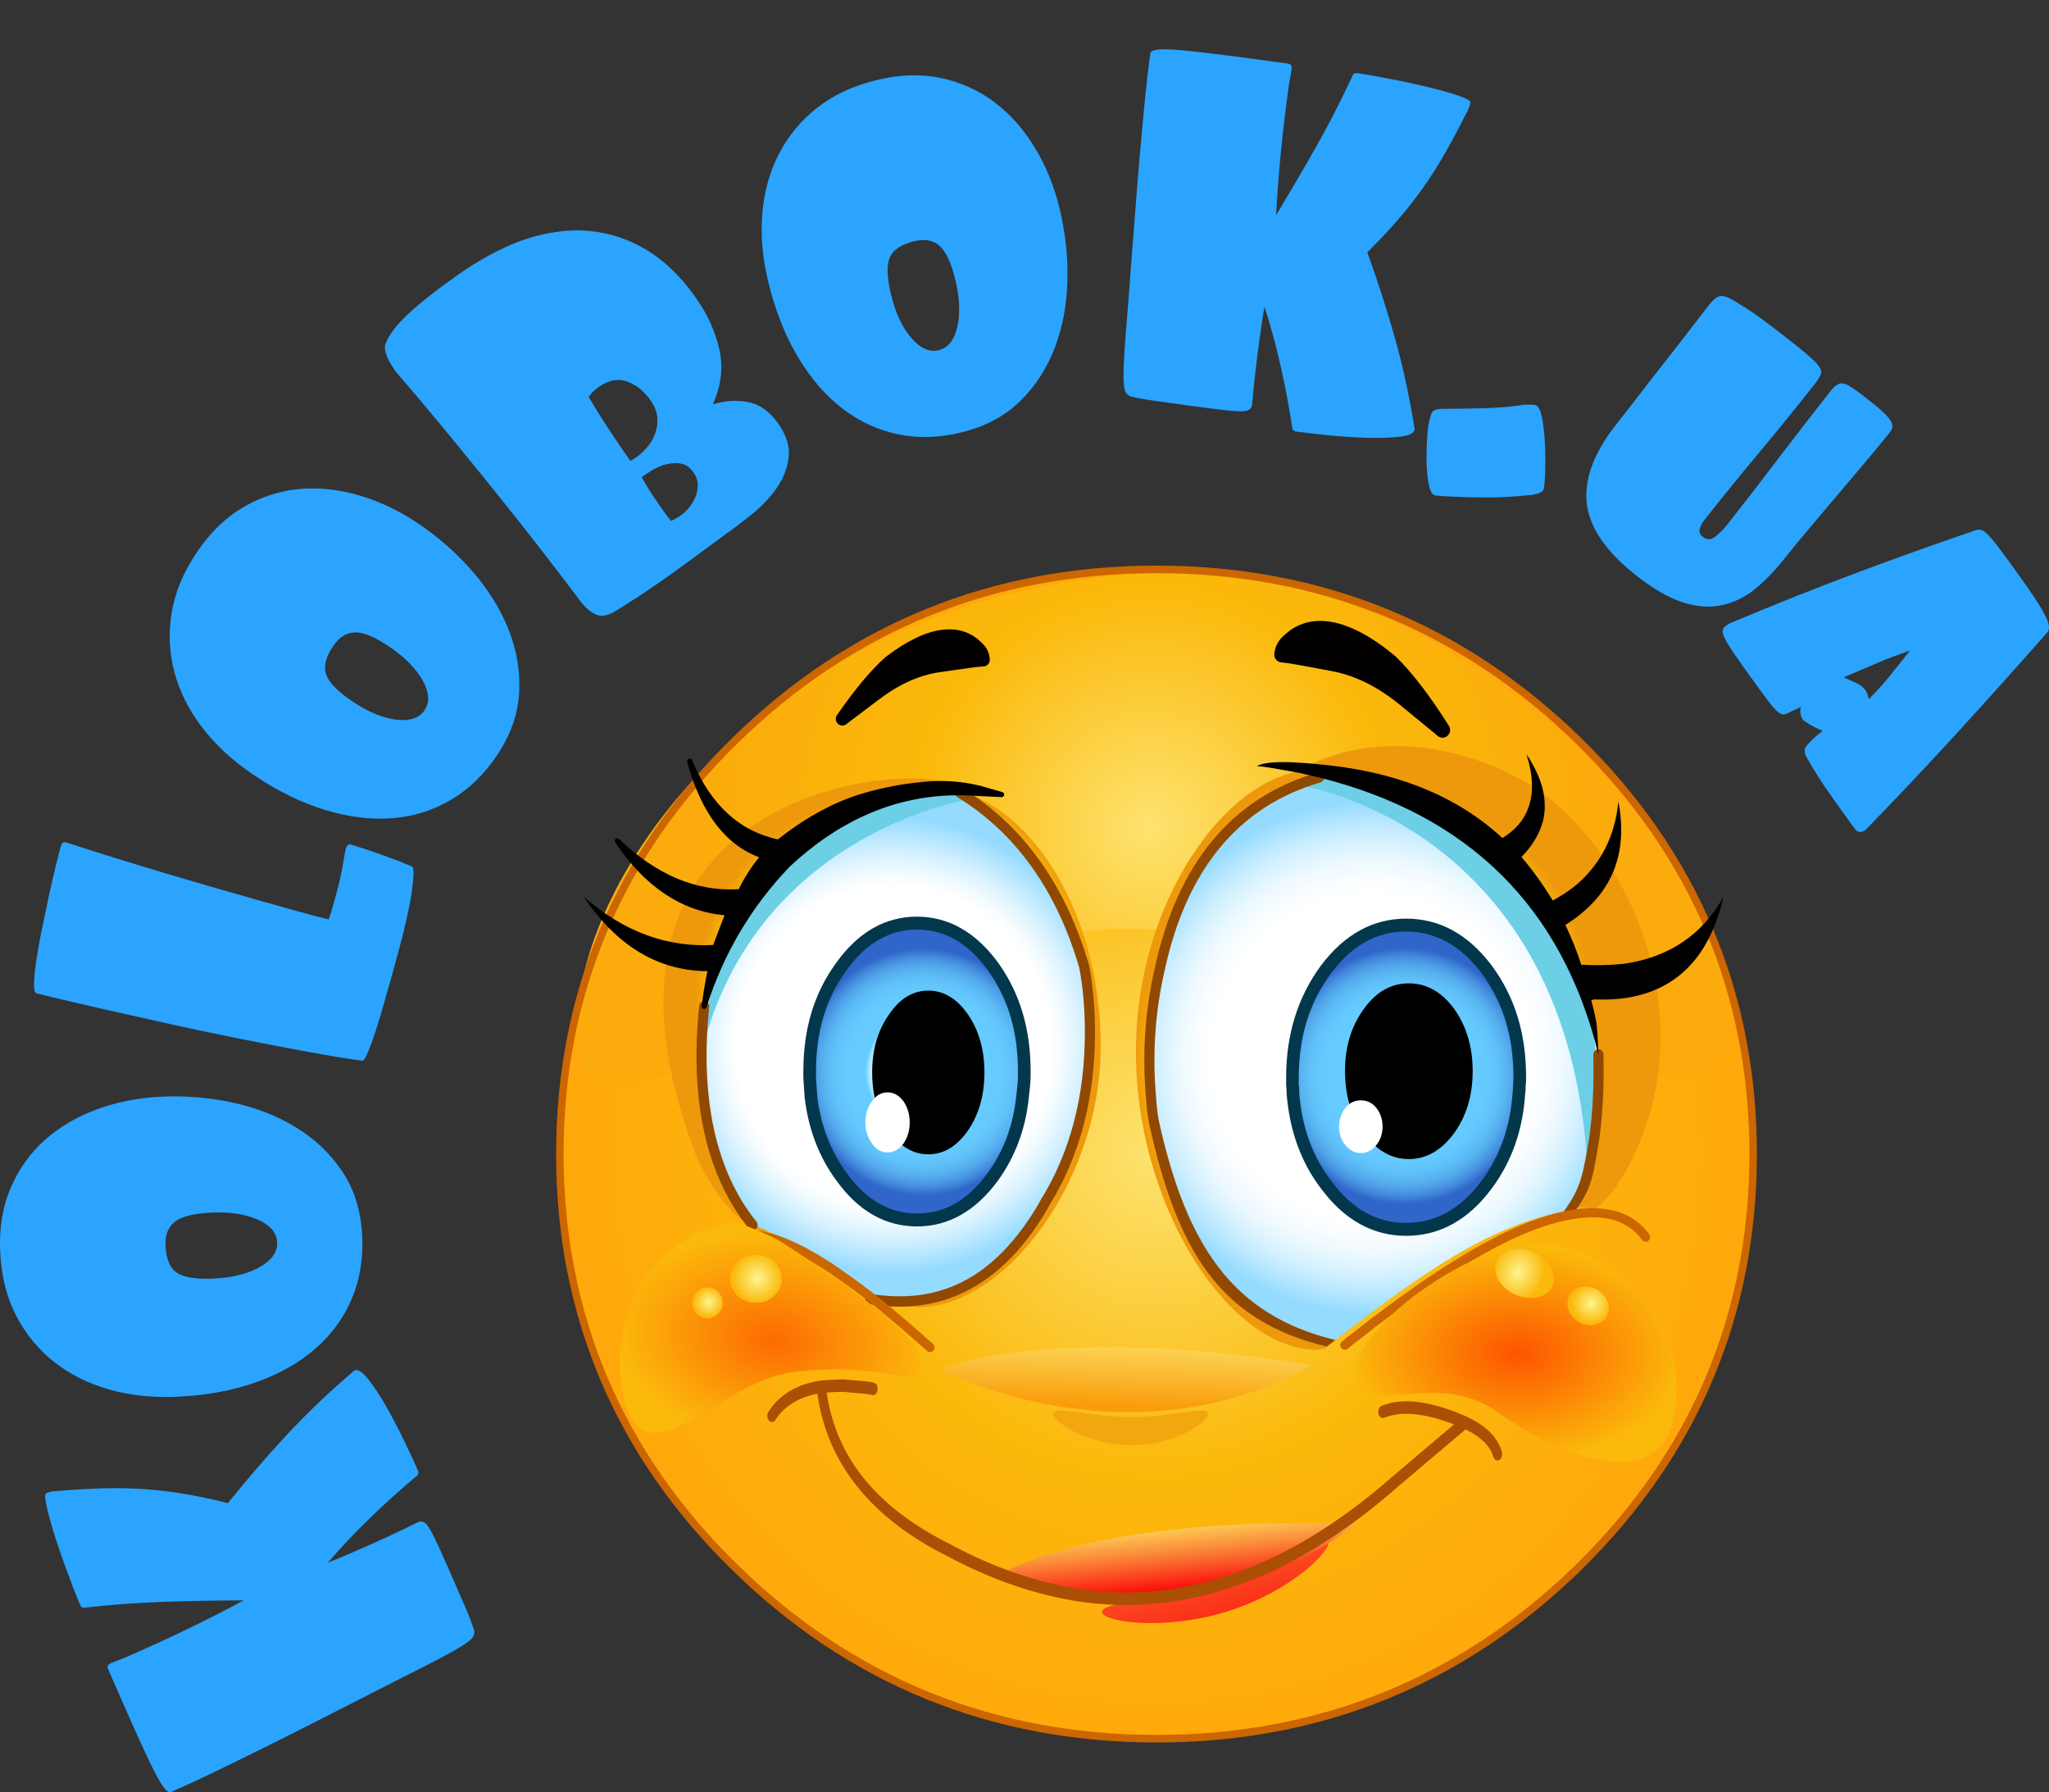 <?xml version="1.0" encoding="UTF-8"?> <!-- Generator: Adobe Illustrator 15.0.2, SVG Export Plug-In . SVG Version: 6.00 Build 0) --> <svg xmlns="http://www.w3.org/2000/svg" xmlns:xlink="http://www.w3.org/1999/xlink" id="Layer_1" x="0px" y="0px" width="277.879px" height="243.004px" viewBox="0 0 277.879 243.004" xml:space="preserve"><rect x="0" y="0" width="277.879" height="243.004" fill="#333333" stroke="none"/> <g> <radialGradient id="SVGID_1_" cx="1497.665" cy="362.62" r="191.798" gradientTransform="matrix(-0.415 0 0 0.42 778.522 4.068)" gradientUnits="userSpaceOnUse"> <stop offset="0" style="stop-color:#FDE370"></stop> <stop offset="0.528" style="stop-color:#FBB90B"></stop> <stop offset="1" style="stop-color:#FFA80B"></stop> </radialGradient> <path fill="url(#SVGID_1_)" d="M75.925,156.478c0-21.862,7.892-40.555,23.721-56.033c15.785-15.478,34.834-23.24,57.195-23.24 c22.362,0,41.412,7.762,57.241,23.24c15.784,15.479,23.677,34.171,23.677,56.033c0,21.908-7.893,40.554-23.677,56.033 c-15.829,15.477-34.879,23.239-57.241,23.239c-22.361,0-41.41-7.763-57.195-23.239C83.817,197.031,75.925,178.386,75.925,156.478 L75.925,156.478z"></path> <radialGradient id="SVGID_2_" cx="548.12" cy="112.298" r="61.012" gradientTransform="matrix(-0.988 0 0 1 697.601 0)" gradientUnits="userSpaceOnUse"> <stop offset="0" style="stop-color:#FDE370"></stop> <stop offset="0.524" style="stop-color:#FBB90B"></stop> <stop offset="1" style="stop-color:#FBAB0B"></stop> </radialGradient> <path fill="url(#SVGID_2_)" d="M78.242,139.591c0,22.49,37.19-13.668,75.325-13.668s80.748,35.337,80.748,12.848 S198.79,75.503,155.85,77.723C106.488,80.274,78.242,117.102,78.242,139.591z"></path> <path fill="#020100" d="M113.508,96.961c2.442-3.519,4.575-6.077,6.577-7.86c5.665-4.366,10.241-4.869,13.122-1.875 c0.617,0.566,0.952,1.274,1.025,2.164c0.021,0.244-0.058,0.488-0.223,0.673c-0.161,0.185-0.39,0.294-0.633,0.304 c-0.786,0.027-2.268,0.243-4.318,0.541l-1.69,0.245c-2.727,0.403-5.466,1.641-8.144,3.676c-1.245,0.946-2.23,1.686-2.956,2.23 c-0.815,0.609-1.292,0.96-1.425,1.084c-0.18,0.166-0.411,0.245-0.642,0.236c-0.195-0.009-0.392-0.083-0.549-0.225 C113.312,97.852,113.247,97.338,113.508,96.961z"></path> <path fill="#F2A711" d="M142.812,191.688c0,1.195,4.9,4.266,10.707,4.266c5.804,0,10.318-3.07,10.318-4.266 c0-1.198-4.539,0.44-10.343,0.44C147.687,192.129,142.812,190.49,142.812,191.688z"></path> <linearGradient id="SVGID_3_" gradientUnits="userSpaceOnUse" x1="152.777" y1="219.571" x2="150.326" y2="262.863" gradientTransform="matrix(0.953 -0.303 0.303 0.953 -53.426 26.537)"> <stop offset="0" style="stop-color:#FCD657"></stop> <stop offset="0.211" style="stop-color:#FB9F42"></stop> <stop offset="0.529" style="stop-color:#FB5325"></stop> <stop offset="0.756" style="stop-color:#FA2312"></stop> <stop offset="0.868" style="stop-color:#FA110B"></stop> </linearGradient> <path fill="url(#SVGID_3_)" d="M149.464,218.655c0.423,1.331,8.67,2.477,17.157-0.219c8.483-2.694,13.995-8.208,13.572-9.539 c-0.424-1.334-6.479,2.597-14.962,5.291C156.745,216.883,149.041,217.321,149.464,218.655z"></path> <linearGradient id="SVGID_4_" gradientUnits="userSpaceOnUse" x1="551.679" y1="181.807" x2="552.006" y2="191.943" gradientTransform="matrix(-0.988 0 0 1 697.601 0)"> <stop offset="0" style="stop-color:#FCD657"></stop> <stop offset="0.277" style="stop-color:#FBC642"></stop> <stop offset="0.845" style="stop-color:#FA9E0D"></stop> <stop offset="0.868" style="stop-color:#FA9C0B"></stop> </linearGradient> <path fill="url(#SVGID_4_)" d="M177.902,185.103c0,0-31.833-5.804-50.503,0.523C127.399,185.626,152.717,199.124,177.902,185.103z"></path> <linearGradient id="SVGID_5_" gradientUnits="userSpaceOnUse" x1="548.784" y1="219.778" x2="549.111" y2="229.909" gradientTransform="matrix(-0.98 0.124 0.125 0.992 669.632 -79.571)"> <stop offset="0" style="stop-color:#FCD657"></stop> <stop offset="0.12" style="stop-color:#FCC14F"></stop> <stop offset="0.369" style="stop-color:#FB8C3A"></stop> <stop offset="0.721" style="stop-color:#FA371A"></stop> <stop offset="0.868" style="stop-color:#FA110B"></stop> </linearGradient> <path fill="url(#SVGID_5_)" d="M183.816,206.711c0,0-31.009-1.931-47.975,6.592C135.841,213.303,161.617,223.649,183.816,206.711z"></path> <path fill="#CC6600" d="M99.294,100.076c15.824-15.517,35.187-23.385,57.547-23.385c22.346,0,41.724,7.868,57.593,23.385 c15.812,15.506,23.83,34.482,23.83,56.401c0,21.918-8.018,40.895-23.831,56.401c-15.87,15.518-35.246,23.385-57.592,23.385 c-22.36,0-41.722-7.868-57.547-23.385c-15.842-15.491-23.876-34.469-23.876-56.401C75.418,134.543,83.452,115.567,99.294,100.076z M99.999,212.142c15.63,15.326,34.755,23.096,56.843,23.096c22.074,0,41.214-7.77,56.888-23.096 c15.608-15.306,23.522-34.034,23.522-55.664c0-21.631-7.914-40.359-23.521-55.665c-15.674-15.325-34.814-23.096-56.889-23.096 c-22.089,0-41.215,7.77-56.843,23.095c0,0,0,0,0,0c-15.639,15.291-23.567,34.019-23.567,55.665 C76.432,178.122,84.36,196.851,99.999,212.142z"></path> <path fill="#FBB90B" d="M122.252,177.265l0.056-0.057l0.165,0.112c-0.055,0-0.165,0-0.221,0V177.265L122.252,177.265z"></path> <g> <radialGradient id="SVGID_6_" cx="1422.188" cy="287.772" r="52.767" gradientTransform="matrix(-0.467 0 0 0.532 782.915 -16.783)" gradientUnits="userSpaceOnUse"> <stop offset="0" style="stop-color:#FDE370"></stop> <stop offset="0.897" style="stop-color:#FBB90B"></stop> <stop offset="1" style="stop-color:#ED990B"></stop> </radialGradient> <path fill="url(#SVGID_6_)" d="M103.031,130.071c3.252-7.009,26.643-17.157,26.573-22.95c-0.051-4.303-55.038-3.195-35.375,49.096 c1.373,3.652,5.43,10.154,9.774,10.855C104.002,167.073,99.841,136.949,103.031,130.071z"></path> <radialGradient id="SVGID_7_" cx="1157.246" cy="294.679" r="54.093" gradientTransform="matrix(-0.52 0 0 0.511 789.049 -15.539)" gradientUnits="userSpaceOnUse"> <stop offset="0" style="stop-color:#FDE370"></stop> <stop offset="0.897" style="stop-color:#FBB90B"></stop> <stop offset="1" style="stop-color:#ED990B"></stop> </radialGradient> <path fill="url(#SVGID_7_)" d="M205.288,162.871c2.813,4.853,9.145-0.934,10.517,1.401c0,0,4.69-2.386,8.003-13.539 c3.664-12.335,0.395-29.781-12.575-41.552c-6.174-5.603-22.635-12.606-36.353-3.969 C174.879,105.211,194.256,143.846,205.288,162.871z"></path> <radialGradient id="SVGID_8_" cx="1295.623" cy="324.748" r="69.103" gradientTransform="matrix(-0.46 0 0 0.469 781.51 -7.886)" gradientUnits="userSpaceOnUse"> <stop offset="0" style="stop-color:#FDE370"></stop> <stop offset="0.897" style="stop-color:#FBB90B"></stop> <stop offset="1" style="stop-color:#ED990B"></stop> </radialGradient> <path fill="url(#SVGID_8_)" d="M154.073,144.312c0.637,20.167,12.841,38.692,24.521,38.692c2.67,0,3.678-3.704,5.659-5.427 c6.687-5.819,11.66-17.932,11.66-33.499c0-20.177-5.981-39.685-17.662-39.685C166.572,104.394,153.388,122.603,154.073,144.312z"></path> <radialGradient id="SVGID_9_" cx="1294.432" cy="322.554" r="74.12" gradientTransform="matrix(-0.46 0 0 0.469 781.51 -7.886)" gradientUnits="userSpaceOnUse"> <stop offset="0.629" style="stop-color:#FFFFFF"></stop> <stop offset="0.693" style="stop-color:#FAFDFF"></stop> <stop offset="0.768" style="stop-color:#ECF9FF"></stop> <stop offset="0.848" style="stop-color:#D5F1FF"></stop> <stop offset="0.931" style="stop-color:#B4E6FF"></stop> <stop offset="1" style="stop-color:#94DBFF"></stop> </radialGradient> <path fill="url(#SVGID_9_)" d="M216.779,144.1v0.063c0.062,3.574-0.123,6.897-0.553,10.094c-0.92,5.33-1.132,9.501-3.594,9.927 c-10.632,1.838-20.129,8.731-31.552,17.509c-14.247-3.449-20.798-12.325-24.607-29.629c-0.183-1.066-0.306-2.069-0.368-3.135 c-0.552-6.082-0.122-11.913,1.167-17.494c3.009-13.981,10.194-22.697,21.616-26.02c20.327,5.078,32.977,17.619,37.89,37.557 C216.779,143.347,216.779,143.724,216.779,144.1L216.779,144.1z"></path> <radialGradient id="SVGID_10_" cx="1284.943" cy="327.896" r="39.078" gradientTransform="matrix(-0.46 0 0 0.469 781.51 -7.886)" gradientUnits="userSpaceOnUse"> <stop offset="0.377" style="stop-color:#D1FAFF"></stop> <stop offset="0.39" style="stop-color:#CCF8FF"></stop> <stop offset="0.406" style="stop-color:#BDF1FF"></stop> <stop offset="0.424" style="stop-color:#A4E7FF"></stop> <stop offset="0.442" style="stop-color:#82D8FF"></stop> <stop offset="0.455" style="stop-color:#66CCFF"></stop> <stop offset="0.619" style="stop-color:#65CAFE"></stop> <stop offset="0.707" style="stop-color:#61C2FA"></stop> <stop offset="0.777" style="stop-color:#59B4F2"></stop> <stop offset="0.837" style="stop-color:#4FA1E8"></stop> <stop offset="0.892" style="stop-color:#4288DB"></stop> <stop offset="0.941" style="stop-color:#326ACB"></stop> <stop offset="0.946" style="stop-color:#3066C9"></stop> </radialGradient> <path fill="url(#SVGID_10_)" d="M190.693,125.433c4.236,0,7.922,2.007,10.931,6.02c3.009,4.075,4.483,8.904,4.483,14.609 c0,0.376,0,0.753-0.062,1.129c0,0.313,0,0.689-0.062,1.066c-0.307,4.765-1.78,8.903-4.36,12.353 c-3.009,4.075-6.694,6.081-10.931,6.081c-4.237,0-7.86-2.006-10.87-6.081c-2.641-3.45-4.114-7.587-4.482-12.353 c0-0.376,0-0.753-0.061-1.066c0-0.376,0-0.752,0-1.129c0-5.705,1.534-10.534,4.543-14.609 C182.833,127.439,186.456,125.433,190.693,125.433L190.693,125.433z"></path> <path fill="#6CCFE5" d="M185.167,105.678c-2.91-1.169-5.619-0.456-8.459,0.934c0,0,36.01,5.485,38.582,51.707 C215.291,158.319,226.436,122.252,185.167,105.678z"></path> <radialGradient id="SVGID_11_" cx="1440.541" cy="303.296" r="64.412" gradientTransform="matrix(-0.46 0 0 0.469 781.51 -7.886)" gradientUnits="userSpaceOnUse"> <stop offset="0" style="stop-color:#FDE370"></stop> <stop offset="0.897" style="stop-color:#FBB90B"></stop> <stop offset="1" style="stop-color:#ED990B"></stop> </radialGradient> <path fill="url(#SVGID_11_)" d="M100.8,142.095c0,19.338,10.493,33.321,22.292,35.015c11.776,1.693,26.18-15.911,26.18-35.249 c0-19.34-10.838-35.191-23.15-35.191C113.812,106.67,100.8,122.755,100.8,142.095z"></path> <radialGradient id="SVGID_12_" cx="1435.479" cy="319.19" r="65.873" gradientTransform="matrix(-0.46 0 0 0.469 781.51 -7.886)" gradientUnits="userSpaceOnUse"> <stop offset="0.701" style="stop-color:#FFFFFF"></stop> <stop offset="0.75" style="stop-color:#F5FCFF"></stop> <stop offset="0.833" style="stop-color:#DBF3FF"></stop> <stop offset="0.939" style="stop-color:#B0E4FF"></stop> <stop offset="1" style="stop-color:#94DBFF"></stop> </radialGradient> <path fill="url(#SVGID_12_)" d="M95.495,136.45c2.273-7.211,6.019-13.606,11.3-19.124c7.062-6.646,14.861-9.907,23.397-9.844 c8.045,4.954,13.695,12.791,16.827,23.512c0.552,2.822,0.797,5.832,0.797,8.967c0,8.84-2.026,16.553-6.079,23.074 c-0.43,0.814-0.92,1.629-1.474,2.444c-5.036,7.587-11.36,11.223-18.977,10.972l-0.183-0.125l-0.062,0.063v0.062 c-0.981-0.062-1.965-0.125-3.008-0.312c-2.027-1.693-3.992-3.136-5.773-4.39c-0.676-0.5-1.29-0.94-1.965-1.38 c-3.132-2.068-5.834-3.448-8.229-4.263C96.416,159.084,94.204,149.178,95.495,136.45L95.495,136.45z"></path> <radialGradient id="SVGID_13_" cx="1426.724" cy="326.753" r="37.681" gradientTransform="matrix(-0.46 0 0 0.469 781.51 -7.886)" gradientUnits="userSpaceOnUse"> <stop offset="0.377" style="stop-color:#D1FAFF"></stop> <stop offset="0.39" style="stop-color:#CCF8FF"></stop> <stop offset="0.406" style="stop-color:#BDF1FF"></stop> <stop offset="0.424" style="stop-color:#A4E7FF"></stop> <stop offset="0.442" style="stop-color:#82D8FF"></stop> <stop offset="0.455" style="stop-color:#66CCFF"></stop> <stop offset="0.619" style="stop-color:#65CAFE"></stop> <stop offset="0.707" style="stop-color:#61C2FA"></stop> <stop offset="0.777" style="stop-color:#59B4F2"></stop> <stop offset="0.837" style="stop-color:#4FA1E8"></stop> <stop offset="0.892" style="stop-color:#4288DB"></stop> <stop offset="0.941" style="stop-color:#326ACB"></stop> <stop offset="0.946" style="stop-color:#3066C9"></stop> </radialGradient> <path fill="url(#SVGID_13_)" d="M114.101,131.059c2.827-3.951,6.266-5.894,10.257-5.894c3.992,0,7.431,1.943,10.318,5.894 c2.824,3.95,4.236,8.652,4.236,14.232c0,0.564,0,1.191-0.061,1.755c-0.061,0.564-0.124,1.191-0.185,1.755 c-0.43,4.076-1.78,7.65-3.991,10.722c-2.887,3.95-6.326,5.894-10.318,5.894c-3.991,0-7.43-1.943-10.257-5.894 c-2.27-3.072-3.622-6.646-4.114-10.722c-0.06-0.564-0.06-1.191-0.121-1.755c-0.062-0.564-0.062-1.191-0.062-1.755 C109.804,139.711,111.216,135.008,114.101,131.059L114.101,131.059z"></path> <path fill="#6CCFE5" d="M128.01,107.02c1.264-0.013,1.893,1.299,3.258,1.401c0,0-28.979,4.552-36.182,34.491 C95.086,142.912,96.722,107.353,128.01,107.02z"></path> <path fill="#03374C" d="M113.41,130.542c2.967-4.149,6.651-6.253,10.948-6.253c4.274,0,7.977,2.104,11.01,6.253 c2.961,4.142,4.401,8.967,4.401,14.749c0,0.581,0,1.239-0.066,1.852l-0.185,1.753c-0.441,4.179-1.839,7.931-4.156,11.152 c-3.028,4.145-6.732,6.245-11.005,6.245c-4.297,0-7.978-2.101-10.941-6.243c-2.328-3.15-3.769-6.902-4.281-11.154 c-0.032-0.295-0.048-0.606-0.067-0.977c-0.014-0.263-0.027-0.526-0.055-0.777c-0.067-0.612-0.067-1.27-0.067-1.852 C108.946,139.478,110.406,134.653,113.41,130.542z M110.717,146.95c0.032,0.302,0.049,0.62,0.066,0.939 c0.014,0.278,0.029,0.555,0.055,0.806c0.474,3.933,1.804,7.401,3.955,10.311c2.629,3.674,5.847,5.536,9.565,5.536 c3.756,0,6.906-1.811,9.628-5.537c2.133-2.964,3.42-6.429,3.829-10.297l0.185-1.757c0.055-0.521,0.055-1.126,0.055-1.66 c0-5.398-1.331-9.883-4.066-13.71c-2.725-3.728-5.875-5.542-9.631-5.542c-3.719,0-6.938,1.864-9.569,5.542 c-2.777,3.802-4.127,8.287-4.127,13.71C110.661,145.825,110.661,146.43,110.717,146.95z"></path> <path fill="#03374C" d="M190.693,124.557c4.539,0,8.447,2.142,11.615,6.369c3.133,4.243,4.656,9.194,4.656,15.136 c0,0.408,0,0.829-0.062,1.129c0,0.34,0,0.762-0.063,1.123c-0.315,4.911-1.84,9.225-4.53,12.822 c-3.15,4.266-7.059,6.43-11.615,6.43c-4.516,0-8.4-2.16-11.545-6.418c-2.711-3.54-4.279-7.873-4.665-12.891 c0-0.327,0.001-0.664-0.062-1.066v-1.129c0-5.804,1.588-10.898,4.721-15.141C182.31,126.698,186.196,124.557,190.693,124.557z M176.12,147.018c0.081,0.414,0.078,0.877,0.075,1.168c0.357,4.622,1.809,8.624,4.312,11.895 c2.849,3.857,6.181,5.733,10.186,5.733c3.99,0,7.438-1.93,10.25-5.738c2.482-3.32,3.894-7.339,4.194-11.964 c0.045-0.271,0.05-0.542,0.056-0.848l0.007-0.22c0.051-0.31,0.05-0.637,0.05-0.984c0-5.548-1.408-10.152-4.307-14.077 c-2.824-3.767-6.273-5.676-10.25-5.676c-3.991,0-7.323,1.855-10.186,5.67c-2.941,3.984-4.371,8.591-4.371,14.085L176.12,147.018z"></path> <path fill="#914800" d="M181.081,181.692c-13.908-3.367-20.215-12.863-23.937-29.782c-0.182-1.058-0.295-2.029-0.353-3.023 c-0.534-5.875-0.146-11.685,1.15-17.292c2.949-13.707,10.061-22.286,21.137-25.508c0.364-0.106,0.574-0.493,0.471-0.865 c-0.104-0.371-0.483-0.587-0.848-0.48c-11.599,3.374-19.033,12.305-22.097,26.542c-1.327,5.745-1.725,11.706-1.18,17.708 c0.059,1.027,0.179,2.048,0.376,3.192c3.854,17.519,9.62,26.883,24.081,30.383L181.081,181.692z M122.029,177.166 c7.496,0,13.827-3.795,18.802-11.292c0.556-0.819,1.065-1.663,1.509-2.505c4.08-6.562,6.162-14.451,6.162-23.406 c0-3.29-0.273-6.352-0.812-9.104c-3.173-10.876-8.936-18.921-17.145-23.975c-0.322-0.197-0.746-0.092-0.941,0.238 c-0.195,0.332-0.091,0.762,0.233,0.961c7.907,4.869,13.467,12.645,16.524,23.113c0.504,2.598,0.769,5.569,0.769,8.766 c0,8.685-2.01,16.322-5.972,22.7c-0.445,0.837-0.927,1.637-1.459,2.419c-4.93,7.429-10.918,10.917-18.391,10.671h-0.267 c-0.85-0.054-1.862-0.117-2.89-0.302c-0.366-0.06-0.729,0.186-0.794,0.568c-0.065,0.381,0.185,0.744,0.556,0.811 c1.105,0.198,2.157,0.264,3.086,0.322l0.287,0.001C121.535,177.161,121.783,177.166,122.029,177.166L122.029,177.166z M213.318,164.621c2.654-3.613,2.65-4.837,3.584-10.243c0.441-3.289,0.625-6.626,0.562-10.228l0.001-1.179 c0-0.387-0.308-0.701-0.687-0.701c-0.378,0-0.686,0.314-0.686,0.701v1.128c0.061,3.605-0.117,6.871-0.546,10.062 c-0.892,5.161-1.076,6.849-3.601,10.284L213.318,164.621z M102.066,166.807c0.153,0,0.308-0.052,0.436-0.16 c0.292-0.245,0.335-0.686,0.093-0.985c-5.521-6.865-7.681-16.669-6.418-29.141c0.039-0.384-0.234-0.729-0.611-0.768 c-0.364-0.042-0.714,0.239-0.752,0.624c-1.304,12.856,0.959,23.008,6.723,30.174C101.671,166.72,101.867,166.807,102.066,166.807 L102.066,166.807z"></path> <path d="M120.55,153.254c-1.535-2.195-2.272-4.766-2.272-7.837c0-3.073,0.737-5.644,2.272-7.838 c1.475-2.195,3.255-3.261,5.343-3.261c2.088,0,3.869,1.066,5.404,3.261c1.473,2.194,2.21,4.765,2.21,7.838 c0,3.072-0.737,5.643-2.21,7.837c-1.535,2.194-3.315,3.26-5.404,3.26C123.805,156.515,122.025,155.448,120.55,153.254 L120.55,153.254z"></path> <path d="M191.061,133.333c2.396,0,4.422,1.128,6.141,3.448c1.658,2.32,2.518,5.142,2.518,8.465c0,3.324-0.859,6.083-2.518,8.402 c-1.719,2.319-3.745,3.511-6.141,3.511s-4.421-1.191-6.08-3.511c-1.719-2.319-2.578-5.078-2.578-8.402 c0-3.323,0.859-6.145,2.578-8.465C186.64,134.462,188.666,133.333,191.061,133.333L191.061,133.333z"></path> <path fill="#FFFFFF" d="M182.464,155.278c-0.554-0.689-0.86-1.505-0.86-2.508c0-1.004,0.307-1.881,0.86-2.571 c0.553-0.689,1.289-1.003,2.087-1.003s1.536,0.313,2.089,1.003c0.552,0.69,0.859,1.567,0.859,2.571 c0,1.003-0.308,1.818-0.859,2.508c-0.553,0.689-1.291,1.065-2.089,1.065S183.017,155.967,182.464,155.278L182.464,155.278z"></path> <path fill="#FFFFFF" d="M118.278,155.072c-0.614-0.815-0.921-1.755-0.921-2.883c0-1.129,0.307-2.069,0.921-2.884 c0.552-0.815,1.289-1.192,2.088-1.192c0.797,0,1.534,0.376,2.149,1.192c0.554,0.815,0.86,1.755,0.86,2.884 c0,1.128-0.307,2.068-0.86,2.883c-0.615,0.816-1.352,1.191-2.149,1.191C119.567,156.263,118.83,155.888,118.278,155.072 L118.278,155.072z"></path> <path d="M177.17,105.037c-0.184-0.062-0.431-0.125-0.676-0.188c-1.044-0.188-2.088-0.376-3.132-0.564 c-1.781-0.313-2.765-0.438-2.948-0.376c0.676-0.438,2.149-0.627,4.483-0.564c1.228,0.062,2.395,0.125,3.562,0.25 c10.562,0.877,18.976,4.201,25.301,10.033c1.72-1.066,2.886-2.383,3.501-4.077c0.736-1.944,0.675-4.388-0.245-7.272 c2.148,3.197,2.885,6.145,2.271,8.904c-0.429,1.755-1.411,3.447-2.947,5.015c1.536,1.819,2.947,3.763,4.237,5.895 c2.027-1.067,3.746-2.384,5.035-3.95c2.211-2.571,3.501-5.706,3.869-9.468c0.921,4.829,0.185,8.903-2.211,12.226 c-1.228,1.694-2.886,3.199-4.974,4.516c0.798,1.692,1.535,3.448,2.149,5.392c2.088,0.126,3.991,0.062,5.772-0.125 c6.079-0.878,10.623-3.887,13.51-9.091c-1.842,8.088-6.264,12.666-13.265,13.731c-1.351,0.188-2.764,0.251-4.298,0.188 l-0.369,0.125c0.307,1.066,0.553,2.132,0.737,3.26c0.122,1.316,0.184,2.696,0.245,4.076c-4.913-19.938-17.562-32.479-37.89-37.557 c-0.552-0.125-1.043-0.251-1.597-0.377H177.17L177.17,105.037z"></path> <path fill="none" d="M216.779,143.321c0.017,0,0.033-0.001,0.05-0.004c0.175-0.026,0.301-0.183,0.293-0.361 c-0.061-1.361-0.123-2.768-0.247-4.092c-0.166-1.02-0.381-1.999-0.657-3.002l0.056-0.02c1.43,0.085,2.855,0.019,4.237-0.173 c7.125-1.085,11.683-5.794,13.552-13.999c0.038-0.169-0.051-0.342-0.21-0.406c-0.16-0.064-0.338,0.002-0.423,0.154 c-2.801,5.051-7.262,8.051-13.259,8.917c-1.817,0.19-3.613,0.236-5.472,0.136c-0.512-1.581-1.14-3.159-1.961-4.925 c1.995-1.296,3.611-2.788,4.808-4.438c2.443-3.39,3.208-7.596,2.272-12.501c-0.033-0.17-0.189-0.307-0.353-0.282 c-0.17,0.008-0.309,0.142-0.325,0.314c-0.362,3.698-1.601,6.731-3.786,9.272c-1.171,1.424-2.734,2.672-4.654,3.72 c-1.168-1.899-2.445-3.678-3.896-5.418c1.441-1.536,2.388-3.198,2.815-4.946c0.646-2.9-0.114-5.902-2.321-9.187 c-0.097-0.146-0.282-0.193-0.435-0.116c-0.153,0.077-0.227,0.257-0.175,0.423c0.887,2.774,0.971,5.142,0.253,7.037 c-0.55,1.515-1.579,2.748-3.144,3.767c-6.312-5.729-14.825-9.075-25.312-9.945c-1.142-0.123-2.294-0.186-3.572-0.251 c-2.408-0.067-3.941,0.136-4.684,0.618c-0.146,0.095-0.2,0.286-0.126,0.446c0.073,0.159,0.254,0.234,0.417,0.182 c0.056-0.01,0.471-0.018,2.782,0.388l3.131,0.564c0.259,0.068,0.468,0.122,0.627,0.176c0.057,0.019,0.114,0.022,0.168,0.013 l1.585,0.374c20.107,5.024,32.771,17.574,37.632,37.301C216.486,143.214,216.624,143.321,216.779,143.321L216.779,143.321z M216.179,135.16l-0.491,0.144c-0.175,0.059-0.272,0.25-0.22,0.43c0.313,1.091,0.552,2.144,0.727,3.219 c0.025,0.268,0.048,0.542,0.068,0.818c-5.459-18.209-17.99-29.875-37.292-34.698l-1.604-0.379 c-0.044-0.009-0.087-0.011-0.129-0.003c-0.167-0.054-0.376-0.108-0.589-0.163l-3.228-0.588c-0.418-0.074-0.778-0.134-1.088-0.184 c0.686-0.067,1.537-0.09,2.556-0.061c1.259,0.063,2.401,0.126,3.534,0.248c10.446,0.868,18.892,4.214,25.107,9.944 c0.113,0.104,0.278,0.118,0.408,0.04c1.823-1.13,3.016-2.522,3.644-4.253c0.562-1.482,0.674-3.216,0.338-5.174 c1.162,2.332,1.5,4.509,1.031,6.605c-0.416,1.705-1.377,3.337-2.855,4.846c-0.126,0.13-0.134,0.337-0.017,0.476 c1.582,1.875,2.958,3.788,4.206,5.85c0.095,0.156,0.292,0.209,0.447,0.127c2.131-1.12,3.86-2.479,5.142-4.037 c1.771-2.06,2.974-4.518,3.584-7.327c0.297,3.727-0.527,6.966-2.464,9.653c-1.196,1.648-2.837,3.137-4.879,4.425 c-0.149,0.094-0.205,0.288-0.128,0.449c0.913,1.938,1.591,3.637,2.132,5.347c0.043,0.138,0.165,0.233,0.306,0.243 c1.979,0.119,3.887,0.078,5.828-0.126c5.42-0.783,9.627-3.243,12.548-7.324c-2.073,6.545-6.231,10.333-12.388,11.27 C219.078,135.161,217.693,135.217,216.179,135.16L216.179,135.16z"></path> <path d="M125.339,106.354c2.581-0.25,5.037-0.062,7.431,0.502c0.431,0.125,0.922,0.25,1.352,0.375l1.719,0.501l-2.64-0.126 c-0.921-0.062-1.966-0.125-3.009-0.125c-8.536-0.063-16.334,3.197-23.397,9.844c-5.281,5.517-9.026,11.913-11.3,19.124 c0.185-1.442,0.43-3.009,0.798-4.765c-6.877,0.062-12.588-3.323-17.132-10.095c5.526,4.828,11.484,6.96,17.931,6.521l1.659-4.326 c-5.896-0.376-10.931-3.637-15.046-9.782c5.22,5.017,10.808,7.336,16.702,6.896c0.8-1.692,1.844-3.323,3.134-4.827 c-4.79-1.568-8.106-5.832-10.011-12.854c2.641,6.208,6.632,9.844,12.038,10.973c3.867-3.073,7.798-5.205,11.729-6.333 C119.875,107.106,122.578,106.604,125.339,106.354L125.339,106.354z"></path> <path d="M95.495,136.8c0.146,0,0.28-0.095,0.327-0.242c2.266-7.189,6.04-13.577,11.217-18.986c6.865-6.46,14.579-9.74,22.916-9.74 c1.089-0.003,2.193,0.055,3.223,0.125l2.647,0.125c0.173,0.028,0.325-0.116,0.355-0.292c0.027-0.175-0.078-0.344-0.246-0.393 l-3.07-0.877c-2.529-0.597-4.997-0.764-7.557-0.514c-2.798,0.253-5.526,0.764-8.105,1.517c-3.904,1.12-7.846,3.237-11.719,6.293 c-5.246-1.148-9.053-4.662-11.639-10.737c-0.072-0.168-0.259-0.251-0.428-0.19c-0.171,0.061-0.265,0.246-0.218,0.423 c1.861,6.858,5.141,11.203,9.754,12.924c-1.092,1.333-2.02,2.786-2.767,4.327c-5.699,0.365-11.159-1.928-16.248-6.816 c-0.127-0.122-0.324-0.126-0.457-0.011c-0.134,0.117-0.159,0.316-0.06,0.464c4.05,6.047,9.04,9.374,14.841,9.897l-1.49,3.885 c-0.069,0.18,0.018,0.384,0.195,0.454c0.172,0.07,0.375-0.019,0.443-0.198l1.658-4.327c0.041-0.104,0.03-0.222-0.03-0.316 c-0.059-0.094-0.158-0.155-0.268-0.162c-4.885-0.312-9.195-2.675-12.849-7.038c4.586,3.598,9.449,5.229,14.51,4.852 c0.122-0.009,0.23-0.084,0.283-0.197c0.808-1.707,1.844-3.305,3.083-4.748c0.075-0.089,0.103-0.211,0.072-0.324 c-0.03-0.113-0.116-0.204-0.226-0.239c-3.669-1.201-6.425-3.979-8.354-8.448c2.568,3.931,5.988,6.361,10.208,7.243 c0.099,0.021,0.2-0.004,0.278-0.067c3.844-3.054,7.75-5.164,11.611-6.271c2.54-0.741,5.224-1.244,7.981-1.494 c2.491-0.24,4.885-0.079,7.323,0.495l0.124,0.035c-0.921-0.059-1.91-0.1-2.865-0.1c-8.512,0-16.381,3.342-23.389,9.938 c-4.411,4.606-7.812,9.9-10.153,15.784c0.069-0.367,0.142-0.731,0.218-1.096c0.041-0.188-0.078-0.375-0.262-0.415 c-0.181-0.041-0.368,0.079-0.408,0.269c-0.326,1.555-0.589,3.122-0.804,4.792c-0.022,0.179,0.093,0.347,0.266,0.387 C95.445,136.797,95.47,136.8,95.495,136.8L95.495,136.8z"></path> </g> <path fill="#CC6600" d="M126.131,183.336c0.171,0,0.342-0.072,0.464-0.212c0.227-0.259,0.203-0.656-0.054-0.886 c-2.351-2.098-4.577-4.012-6.616-5.686c-1.985-1.644-3.848-2.979-5.248-3.958c-0.609-0.447-1.173-0.848-1.794-1.249 c-2.817-1.844-5.292-3.115-7.565-3.883c-3.585-1.187-6.336-0.814-8.179,1.115c-0.237,0.248-0.231,0.645,0.015,0.886 c0.246,0.24,0.639,0.234,0.875-0.014c1.506-1.579,3.762-1.834,6.902-0.796c2.168,0.732,4.552,1.959,7.284,3.748 c0.603,0.389,1.147,0.776,1.748,1.216c1.392,0.974,3.228,2.289,5.182,3.908c2.028,1.664,4.239,3.567,6.577,5.655 C125.839,183.284,125.986,183.336,126.131,183.336L126.131,183.336z"></path> <path fill="#CC6600" d="M182.379,183.015c0.138,0,0.277-0.048,0.394-0.144c0.651-0.545,1.331-1.062,1.999-1.569l1.321-1.031 c0.315-0.257,0.621-0.508,0.952-0.73c10.215-7.785,18.455-12.449,24.52-13.888c5.354-1.286,8.986-0.485,11.111,2.454 c0.203,0.279,0.59,0.34,0.865,0.136s0.336-0.596,0.134-0.875c-2.418-3.344-6.588-4.331-12.395-2.934 c-6.231,1.478-14.626,6.218-24.951,14.085c-0.333,0.224-0.668,0.496-1.014,0.777l-1.287,1.003c-0.683,0.52-1.377,1.048-2.045,1.605 c-0.264,0.221-0.3,0.615-0.083,0.883C182.023,182.936,182.201,183.015,182.379,183.015L182.379,183.015z"></path> <radialGradient id="SVGID_14_" cx="1380.225" cy="559.738" r="54.052" gradientTransform="matrix(-0.415 0 0 0.268 778.522 33.495)" gradientUnits="userSpaceOnUse"> <stop offset="0" style="stop-color:#FD5400"></stop> <stop offset="1" style="stop-color:#FBB90B"></stop> </radialGradient> <path fill="url(#SVGID_14_)" d="M183.896,186.751c1.27,5.695,10.909-1.128,18.987,4.598c9.286,6.583,23.113,11.703,24.352-0.627 c1.116-11.115-5.366-18.808-15.892-21.942C202.379,166.11,182.451,180.273,183.896,186.751z"></path> <radialGradient id="SVGID_15_" cx="1578.143" cy="855.971" r="51.799" gradientTransform="matrix(-0.411 -0.059 -0.038 0.271 786.017 42.854)" gradientUnits="userSpaceOnUse"> <stop offset="0" style="stop-color:#FD6A03"></stop> <stop offset="1" style="stop-color:#FBB90B"></stop> </radialGradient> <path fill="url(#SVGID_15_)" d="M99.093,165.727c-10.321,1.986-16.556,12.104-14.71,22.763c2.372,13.694,12.812-1.021,22.896-2.402 c10.322-1.413,15.599,1.307,16.727,0.481c4.27-3.124-6.94-10.932-17.973-18.14C105.086,167.812,100.102,165.533,99.093,165.727z"></path> <path fill="#AA4F04" d="M152.675,217.618c12.392,0,24.738-5.344,36.799-15.948l9.287-7.865c2.068,1.018,3.328,2.257,3.745,3.685 c0.128,0.433,0.492,0.649,0.818,0.48c0.324-0.171,0.484-0.661,0.358-1.095c-0.585-1.999-2.149-3.568-4.785-4.797 c-0.008-0.006-0.015-0.01-0.022-0.013c-4.935-2.145-8.702-2.616-11.521-1.437c-0.333,0.139-0.519,0.612-0.414,1.058 c0.105,0.443,0.458,0.689,0.792,0.553c2.281-0.952,5.458-0.651,9.455,0.898l-8.399,7.113 c-14.174,12.459-28.719,17.538-43.241,15.075c-5.583-0.978-11.181-2.97-16.638-5.92c-10.007-4.991-15.507-11.731-16.799-20.589 c0.694-0.052,1.457-0.095,2.255-0.095c2.695,0.223,3.509,0.33,3.751,0.376c0.166,0.104,0.363,0.104,0.541-0.008 c0.258-0.168,0.404-0.558,0.348-0.934c-0.112-0.756-0.112-0.756-4.602-1.122c-1.148,0.017-2.184,0.076-3.068,0.152 c-0.011,0-0.023,0.001-0.036,0.003H111.3c0,0-0.003,0.002-0.005,0.002c-3.206,0.485-5.586,1.904-7.078,4.221 c-0.228,0.352-0.197,0.886,0.066,1.19c0.265,0.305,0.661,0.266,0.891-0.089c1.188-1.845,3.095-3.034,5.673-3.542 c1.332,9.441,7.251,16.844,17.604,22.01c5.541,2.992,11.243,5.02,16.935,6.019C147.817,217.414,150.248,217.618,152.675,217.618 L152.675,217.618z"></path> <radialGradient id="SVGID_16_" cx="1628.457" cy="402.947" r="8.091" gradientTransform="matrix(-0.415 0 0 0.42 778.522 4.068)" gradientUnits="userSpaceOnUse"> <stop offset="0" style="stop-color:#FDF58F"></stop> <stop offset="1" style="stop-color:#FBB90B"></stop> </radialGradient> <ellipse fill="url(#SVGID_16_)" cx="102.538" cy="173.415" rx="3.508" ry="3.24"></ellipse> <radialGradient id="SVGID_17_" cx="1644.378" cy="410.647" r="4.971" gradientTransform="matrix(-0.415 0 0 0.42 778.522 4.068)" gradientUnits="userSpaceOnUse"> <stop offset="0" style="stop-color:#FDF58F"></stop> <stop offset="1" style="stop-color:#FBB90B"></stop> </radialGradient> <ellipse fill="url(#SVGID_17_)" cx="95.934" cy="176.655" rx="2.064" ry="2.09"></ellipse> <radialGradient id="SVGID_18_" cx="1375.569" cy="893.763" r="9.811" gradientTransform="matrix(-0.324 -0.144 -0.167 0.385 800.841 26.499)" gradientUnits="userSpaceOnUse"> <stop offset="0" style="stop-color:#FDF58F"></stop> <stop offset="1" style="stop-color:#FBB90B"></stop> </radialGradient> <path fill="url(#SVGID_18_)" d="M202.978,171.004c-0.688,1.585,0.447,3.623,2.535,4.55c2.088,0.928,4.337,0.396,5.023-1.19 c0.688-1.585-0.447-3.622-2.535-4.55C205.914,168.886,203.665,169.419,202.978,171.004z"></path> <radialGradient id="SVGID_19_" cx="1103.026" cy="981.634" r="6.482" gradientTransform="matrix(-0.365 -0.2 -0.197 0.37 811.793 34.146)" gradientUnits="userSpaceOnUse"> <stop offset="0" style="stop-color:#FDF58F"></stop> <stop offset="1" style="stop-color:#FBB90B"></stop> </radialGradient> <path fill="url(#SVGID_19_)" d="M212.831,175.683c-0.649,1.219-0.037,2.83,1.367,3.596c1.403,0.768,3.068,0.401,3.718-0.817 c0.649-1.219,0.038-2.83-1.366-3.596C215.145,174.099,213.48,174.465,212.831,175.683z"></path> <path fill="#020100" d="M196.499,98.413c-2.666-4.198-5.021-7.266-7.259-9.431c-6.368-5.334-11.649-6.137-15.13-2.802 c-0.742,0.627-1.165,1.432-1.291,2.459c-0.035,0.283,0.045,0.569,0.227,0.792c0.179,0.223,0.438,0.359,0.721,0.383 c0.91,0.069,2.618,0.39,4.982,0.833l1.949,0.366c3.143,0.598,6.263,2.164,9.272,4.654c1.399,1.157,2.508,2.062,3.323,2.728 c0.917,0.746,1.451,1.175,1.603,1.326c0.201,0.202,0.466,0.304,0.733,0.305c0.229,0,0.458-0.079,0.647-0.235 C196.685,99.456,196.784,98.864,196.499,98.413z"></path> </g> <g> <path fill="#2AA4FF" d="M7.6,202.175c2.271-0.188,4.395-0.312,6.369-0.372c1.976-0.06,3.895-0.02,5.757,0.119 c1.863,0.14,3.701,0.365,5.512,0.677c1.813,0.312,3.702,0.714,5.669,1.209c2.53-3.154,5.173-6.22,7.93-9.198 c2.757-2.977,5.834-5.906,9.233-8.789c0.462-0.201,1.084,0.191,1.864,1.178c0.779,0.986,1.593,2.222,2.439,3.704 c0.846,1.483,1.658,3.031,2.436,4.644c0.778,1.613,1.396,2.946,1.854,3.997c0.128,0.295,0.105,0.53-0.068,0.705 c-2.127,1.778-4.231,3.671-6.31,5.677c-2.078,2.007-4.016,4.052-5.811,6.135c0.86-0.324,1.668-0.651,2.425-0.981 c0.757-0.33,1.557-0.678,2.397-1.044c2.482-1.082,4.957-2.235,7.426-3.461c0.252-0.109,0.504-0.106,0.755,0.009 c0.25,0.116,0.522,0.424,0.814,0.922c0.292,0.499,0.664,1.238,1.116,2.217c0.451,0.979,1.035,2.289,1.75,3.93 c0.733,1.683,1.365,3.134,1.896,4.354c0.532,1.221,0.938,2.269,1.221,3.146c0.104,0.355,0.061,0.687-0.129,0.995 c-0.192,0.309-0.669,0.704-1.435,1.188c-0.765,0.483-1.86,1.1-3.288,1.846c-1.426,0.746-3.311,1.705-5.653,2.876 c-3.483,1.768-6.699,3.406-9.645,4.915s-5.674,2.885-8.186,4.129c-2.51,1.244-4.81,2.371-6.898,3.38 c-2.086,1.011-4.035,1.908-5.844,2.697c-0.252,0.109-0.58-0.098-0.984-0.623c-0.403-0.524-0.93-1.445-1.58-2.765 c-0.649-1.318-1.46-3.066-2.435-5.245c-0.973-2.178-2.148-4.845-3.522-7.999c-0.165-0.379-0.058-0.65,0.32-0.815 c0.463-0.202,0.899-0.379,1.307-0.532c0.41-0.152,0.803-0.312,1.181-0.477c2.65-1.154,5.299-2.371,7.944-3.649 c2.647-1.277,5.186-2.571,7.618-3.882c-3.349,0.009-6.85,0.07-10.504,0.186c-3.653,0.115-7.34,0.383-11.061,0.803 c-0.271,0.068-0.479-0.066-0.626-0.403c-0.238-0.546-0.537-1.292-0.899-2.236c-0.361-0.942-0.744-1.965-1.148-3.065 c-0.404-1.1-0.787-2.21-1.15-3.328c-0.362-1.118-0.672-2.146-0.931-3.085s-0.438-1.724-0.538-2.355 c-0.1-0.632-0.065-0.984,0.102-1.058C6.628,202.298,7.064,202.209,7.6,202.175z"></path> <path fill="#2AA4FF" d="M0.031,169.839c-0.162-3.253,0.303-6.159,1.393-8.717c1.091-2.558,2.625-4.724,4.604-6.5 c1.979-1.775,4.322-3.166,7.028-4.174c2.707-1.006,5.596-1.587,8.665-1.74c3.346-0.167,6.62,0.096,9.824,0.787 c3.204,0.691,6.085,1.823,8.645,3.395c2.559,1.573,4.646,3.571,6.258,5.994c1.613,2.424,2.503,5.309,2.67,8.653 c0.155,3.117-0.313,5.965-1.401,8.545c-1.088,2.581-2.712,4.82-4.869,6.719c-2.156,1.899-4.814,3.421-7.973,4.565 c-3.158,1.146-6.708,1.815-10.65,2.011c-3.345,0.166-6.451-0.149-9.315-0.949c-2.865-0.799-5.373-2.042-7.524-3.727 s-3.874-3.769-5.169-6.254S0.193,173.094,0.031,169.839z M37.586,168.455c-0.066-1.329-0.955-2.364-2.669-3.106 c-1.713-0.742-3.831-1.05-6.351-0.925c-2.337,0.116-3.958,0.531-4.865,1.241c-0.906,0.711-1.323,1.8-1.25,3.266 c0.091,1.833,0.624,3.06,1.595,3.676c0.973,0.618,2.627,0.869,4.964,0.752c2.567-0.127,4.653-0.655,6.261-1.586 C36.878,170.845,37.65,169.739,37.586,168.455z"></path> <path fill="#2AA4FF" d="M47.694,114.541c3.111,0.972,5.838,1.954,8.18,2.946c0.296,0.131,0.274,1.353-0.066,3.664 c-0.341,2.312-1.17,5.808-2.488,10.489c-0.335,1.192-0.706,2.507-1.109,3.942c-0.404,1.436-0.806,2.776-1.204,4.022 c-0.398,1.246-0.772,2.274-1.118,3.082c-0.347,0.809-0.609,1.187-0.785,1.138c-1.973-0.27-4.411-0.67-7.312-1.201 c-2.9-0.53-5.954-1.115-9.158-1.755c-3.204-0.639-6.41-1.315-9.618-2.028c-3.207-0.712-6.11-1.363-8.709-1.951 c-2.599-0.588-4.758-1.089-6.477-1.501c-1.718-0.412-2.688-0.649-2.91-0.712c-0.22-0.062-0.322-0.507-0.303-1.336 c0.019-0.828,0.122-1.872,0.309-3.13c0.188-1.258,0.438-2.653,0.75-4.186c0.312-1.532,0.626-3.029,0.942-4.49 c0.316-1.459,0.623-2.803,0.92-4.031c0.298-1.227,0.54-2.172,0.727-2.834c0.112-0.397,0.345-0.546,0.698-0.447 c4.544,1.47,8.959,2.843,13.247,4.122c4.288,1.279,8.529,2.508,12.725,3.689c1.59,0.447,3.191,0.898,4.803,1.352 c1.613,0.454,3.219,0.882,4.822,1.286c0.157-0.385,0.293-0.787,0.411-1.207c0.118-0.419,0.239-0.85,0.364-1.292 c0.597-2.12,0.978-3.729,1.144-4.826c0.166-1.098,0.317-1.888,0.454-2.375C47.042,114.572,47.297,114.429,47.694,114.541z"></path> <path fill="#2AA4FF" d="M26.701,74.874c1.823-2.699,3.939-4.744,6.346-6.136c2.408-1.391,4.935-2.203,7.584-2.435 c2.648-0.231,5.357,0.062,8.126,0.88c2.769,0.819,5.428,2.089,7.975,3.81c2.776,1.875,5.237,4.051,7.386,6.526 c2.147,2.476,3.773,5.111,4.876,7.904c1.103,2.794,1.572,5.645,1.408,8.551c-0.165,2.907-1.184,5.749-3.059,8.523 c-1.747,2.586-3.831,4.583-6.25,5.994c-2.419,1.411-5.062,2.228-7.927,2.452c-2.864,0.225-5.904-0.154-9.117-1.135 c-3.213-0.979-6.455-2.575-9.725-4.784c-2.775-1.875-5.069-3.992-6.88-6.351c-1.812-2.358-3.072-4.858-3.781-7.497 s-0.836-5.34-0.38-8.105C23.737,80.305,24.876,77.573,26.701,74.874z M57.569,96.309c0.745-1.102,0.655-2.464-0.271-4.086 c-0.925-1.622-2.433-3.139-4.524-4.552c-1.939-1.31-3.485-1.952-4.636-1.928c-1.152,0.025-2.139,0.646-2.961,1.862 c-1.027,1.521-1.337,2.821-0.931,3.898c0.407,1.078,1.58,2.271,3.519,3.582c2.129,1.439,4.115,2.269,5.959,2.49 C55.568,97.795,56.849,97.374,57.569,96.309z"></path> <path fill="#2AA4FF" d="M94.419,40.446c1.552,2.219,2.599,4.538,3.143,6.956c0.544,2.42,0.246,4.896-0.894,7.428 c1.605-0.506,3.197-0.611,4.776-0.316c1.579,0.296,2.946,1.271,4.104,2.925c1.131,1.617,1.597,3.166,1.402,4.646 c-0.197,1.481-0.745,2.858-1.646,4.132c-0.902,1.274-2.005,2.438-3.311,3.492c-1.308,1.054-2.524,1.975-3.652,2.764 c-1.516,1.116-2.984,2.199-4.405,3.249c-1.422,1.05-2.921,2.127-4.5,3.232c-1.73,1.209-3.649,2.468-5.758,3.775 c-1.118,0.725-2.051,0.931-2.803,0.616c-0.752-0.313-1.488-0.946-2.209-1.898c-1.68-2.24-3.614-4.766-5.802-7.575 c-2.188-2.808-4.425-5.625-6.708-8.452c-2.284-2.825-4.512-5.55-6.684-8.175c-2.171-2.625-4.093-4.892-5.765-6.802 c-0.71-1.015-1.154-1.81-1.333-2.386c-0.179-0.574-0.227-1.003-0.143-1.286c0.417-1.243,1.456-2.641,3.114-4.193 c1.658-1.551,4.029-3.405,7.112-5.562c2.143-1.499,4.394-2.764,6.751-3.797c2.357-1.031,4.876-1.674,7.556-1.925 c3.406-0.253,6.614,0.372,9.626,1.876C89.403,34.674,92.079,37.1,94.419,40.446z M88.217,54.274 c-0.868-1.241-1.92-2.086-3.159-2.536c-1.238-0.449-2.516-0.214-3.831,0.706c-0.264,0.185-0.514,0.388-0.75,0.609 c-0.237,0.222-0.448,0.481-0.632,0.778c0.86,1.47,1.764,2.923,2.713,4.359c0.948,1.437,1.923,2.869,2.922,4.298 c0.176-0.067,0.434-0.22,0.772-0.457c0.564-0.395,1.076-0.864,1.534-1.409c0.459-0.544,0.814-1.157,1.066-1.837 c0.251-0.68,0.347-1.404,0.286-2.173C89.076,55.844,88.769,55.063,88.217,54.274z M92.382,69.837 c0.339-0.237,0.684-0.562,1.038-0.978c0.353-0.415,0.643-0.882,0.866-1.403c0.224-0.521,0.339-1.077,0.345-1.669 s-0.188-1.17-0.583-1.734c-0.473-0.677-1.03-1.071-1.668-1.185c-0.639-0.112-1.294-0.088-1.965,0.073 c-0.671,0.162-1.302,0.42-1.892,0.777c-0.59,0.357-1.092,0.68-1.506,0.969c0.65,1.17,1.356,2.299,2.119,3.39 c0.315,0.451,0.625,0.894,0.927,1.325c0.303,0.433,0.617,0.843,0.944,1.23c0.214-0.094,0.422-0.197,0.624-0.31 C91.831,70.21,92.081,70.048,92.382,69.837z"></path> <path fill="#2AA4FF" d="M118.801,10.874c3.163-0.777,6.104-0.873,8.823-0.29c2.718,0.584,5.137,1.679,7.256,3.284 c2.119,1.606,3.93,3.641,5.434,6.106c1.503,2.466,2.622,5.192,3.355,8.176c0.799,3.253,1.164,6.518,1.095,9.794 c-0.07,3.277-0.633,6.321-1.69,9.132c-1.058,2.812-2.623,5.24-4.695,7.284c-2.074,2.044-4.736,3.467-7.988,4.266 c-3.03,0.745-5.916,0.827-8.656,0.249c-2.741-0.578-5.248-1.746-7.522-3.502c-2.274-1.756-4.273-4.076-5.998-6.96 c-1.725-2.883-3.057-6.241-3.999-10.073c-0.799-3.252-1.079-6.361-0.838-9.326c0.239-2.964,0.983-5.663,2.228-8.095 c1.245-2.432,2.964-4.52,5.158-6.264C112.959,12.912,115.637,11.651,118.801,10.874z M127.299,47.481 c1.292-0.317,2.14-1.387,2.542-3.211c0.403-1.823,0.303-3.96-0.299-6.411c-0.558-2.272-1.273-3.785-2.143-4.541 c-0.871-0.754-2.019-0.957-3.445-0.606c-1.783,0.438-2.885,1.194-3.306,2.265c-0.422,1.072-0.354,2.744,0.205,5.017 c0.613,2.496,1.528,4.444,2.747,5.845C124.818,47.241,126.051,47.788,127.299,47.481z"></path> <path fill="#2AA4FF" d="M198.956,15.158c-1.021,2.037-2.021,3.914-2.998,5.632c-0.978,1.718-2.011,3.336-3.099,4.854 c-1.089,1.518-2.238,2.969-3.447,4.354c-1.21,1.386-2.537,2.789-3.983,4.211c1.376,3.802,2.617,7.655,3.726,11.558 c1.106,3.904,2.006,8.057,2.697,12.459c-0.068,0.5-0.728,0.826-1.976,0.979c-1.248,0.152-2.727,0.204-4.433,0.155 c-1.707-0.05-3.451-0.162-5.233-0.338c-1.782-0.175-3.242-0.342-4.378-0.498c-0.318-0.044-0.507-0.186-0.566-0.425 c-0.411-2.742-0.932-5.523-1.562-8.343c-0.632-2.819-1.37-5.538-2.214-8.155c-0.171,0.904-0.312,1.764-0.424,2.582 c-0.113,0.818-0.231,1.682-0.356,2.591c-0.369,2.682-0.673,5.396-0.911,8.142c-0.038,0.272-0.172,0.485-0.401,0.64 c-0.229,0.153-0.633,0.226-1.21,0.215c-0.579-0.01-1.403-0.078-2.474-0.201c-1.071-0.125-2.494-0.308-4.267-0.552 c-1.818-0.25-3.386-0.466-4.704-0.647c-1.319-0.182-2.426-0.38-3.322-0.596c-0.358-0.096-0.618-0.305-0.782-0.628 c-0.164-0.324-0.253-0.938-0.268-1.843c-0.015-0.905,0.03-2.16,0.136-3.767c0.104-1.606,0.268-3.715,0.487-6.324 c0.303-3.895,0.579-7.493,0.825-10.794s0.491-6.347,0.736-9.139c0.245-2.791,0.479-5.341,0.705-7.649 c0.224-2.307,0.472-4.439,0.74-6.394c0.038-0.273,0.385-0.444,1.044-0.517c0.658-0.071,1.718-0.042,3.183,0.09 c1.463,0.132,3.379,0.35,5.746,0.651c2.366,0.303,5.255,0.688,8.664,1.157c0.409,0.056,0.585,0.289,0.529,0.698 c-0.069,0.5-0.146,0.964-0.227,1.393c-0.083,0.429-0.151,0.848-0.208,1.256c-0.394,2.864-0.734,5.759-1.021,8.683 c-0.287,2.925-0.504,5.766-0.651,8.525c1.737-2.863,3.507-5.885,5.312-9.065c1.803-3.179,3.494-6.467,5.072-9.862 c0.083-0.267,0.306-0.375,0.67-0.325c0.591,0.081,1.383,0.214,2.377,0.396c0.993,0.184,2.065,0.389,3.216,0.616 c1.149,0.228,2.296,0.479,3.439,0.751c1.144,0.273,2.184,0.543,3.119,0.811s1.699,0.523,2.291,0.767 c0.592,0.244,0.875,0.457,0.851,0.638C199.356,14.264,199.206,14.683,198.956,15.158z"></path> <path fill="#2AA4FF" d="M208.321,54.97c0.376,0.171,0.66,0.818,0.856,1.94c0.194,1.123,0.315,2.35,0.364,3.683 c0.048,1.333,0.047,2.581-0.002,3.742c-0.051,1.162-0.123,1.848-0.218,2.056c-0.114,0.25-0.416,0.441-0.903,0.572 c-0.488,0.13-0.855,0.189-1.103,0.179c-2.065,0.219-4.079,0.323-6.041,0.312c-1.961-0.011-3.971-0.082-6.028-0.212 c-0.392-0.027-0.649-0.069-0.774-0.125c-0.335-0.152-0.585-0.708-0.754-1.667c-0.168-0.959-0.254-2.044-0.257-3.255 c-0.004-1.212,0.045-2.399,0.147-3.563c0.101-1.164,0.285-2.037,0.552-2.623c0.171-0.376,0.636-0.567,1.396-0.574 c1.867-0.006,3.746-0.034,5.633-0.082c1.887-0.049,3.75-0.208,5.589-0.48c0.204-0.008,0.481-0.008,0.831,0 C207.958,54.88,208.196,54.913,208.321,54.97z"></path> <path fill="#2AA4FF" d="M256.582,58.129c-0.05,0.136-0.131,0.277-0.244,0.421c-0.114,0.145-0.228,0.289-0.341,0.433 c-0.767,0.973-1.76,2.177-2.978,3.612c-1.219,1.436-2.494,2.942-3.825,4.521c-1.332,1.579-2.637,3.123-3.911,4.629 c-1.275,1.507-2.339,2.801-3.19,3.882c-1.335,1.694-2.695,3.104-4.08,4.233c-1.387,1.128-2.9,1.863-4.541,2.205 c-1.643,0.342-3.406,0.208-5.292-0.402c-1.886-0.609-3.981-1.823-6.288-3.64c-4.108-3.237-6.342-6.502-6.698-9.791 c-0.358-3.29,0.954-6.827,3.937-10.611c1.135-1.441,2.305-2.944,3.508-4.508c1.202-1.563,2.38-3.075,3.53-4.535 c1.149-1.459,2.205-2.818,3.167-4.075c0.962-1.258,1.784-2.319,2.465-3.184c0.512-0.648,0.956-1.028,1.336-1.138 c0.378-0.11,0.862-0.021,1.453,0.269c1.647,0.948,3.062,1.858,4.244,2.731c1.181,0.873,2.331,1.749,3.448,2.629 c0.396,0.312,0.928,0.73,1.595,1.256c0.666,0.525,1.422,1.179,2.267,1.961c0.483,0.499,0.762,0.922,0.837,1.272 c0.073,0.352-0.216,0.941-0.868,1.77c-2.414,3.063-4.923,6.154-7.526,9.272c-2.604,3.118-5.112,6.21-7.525,9.272 c-0.228,0.289-0.406,0.644-0.535,1.068c-0.129,0.423,0.004,0.791,0.4,1.104c0.576,0.454,1.162,0.434,1.758-0.062 c0.594-0.495,1.133-1.048,1.616-1.662c2.215-2.811,4.48-5.742,6.798-8.794c2.316-3.051,4.711-6.146,7.182-9.281 c0.596-0.757,1.152-1.092,1.669-1.006c0.516,0.086,1.478,0.682,2.884,1.79c0.828,0.653,1.506,1.202,2.032,1.646 c0.526,0.444,0.924,0.83,1.191,1.157c0.267,0.328,0.439,0.609,0.517,0.846C256.648,57.656,256.651,57.893,256.582,58.129z"></path> <path fill="#2AA4FF" d="M277.732,85.65c-4.102,4.664-8.186,9.216-12.251,13.656c-4.065,4.439-8.225,8.848-12.477,13.225 c-0.595,0.43-1.094,0.366-1.497-0.191c-1.21-1.673-2.363-3.289-3.46-4.845c-1.097-1.557-2.157-3.239-3.182-5.046 c-0.087-0.277-0.129-0.531-0.125-0.759c0.004-0.23,0.202-0.543,0.595-0.939c0.281-0.317,0.545-0.578,0.792-0.785 c0.246-0.207,0.598-0.504,1.055-0.89c-0.62-0.231-1.208-0.515-1.761-0.85c-0.555-0.335-0.871-0.559-0.952-0.67 c-0.135-0.187-0.231-0.457-0.289-0.811c-0.059-0.354-0.034-0.654,0.071-0.9l-1.333,0.624c-0.361,0.205-0.662,0.337-0.901,0.397 c-0.24,0.059-0.521-0.035-0.842-0.283c-0.321-0.25-0.739-0.711-1.256-1.385c-0.517-0.675-1.218-1.625-2.104-2.853 c-1.049-1.45-1.88-2.619-2.493-3.506c-0.612-0.888-1.057-1.6-1.332-2.136c-0.274-0.538-0.401-0.928-0.379-1.17 c0.023-0.244,0.146-0.445,0.368-0.606c0.074-0.053,0.168-0.121,0.279-0.202c0.111-0.081,0.273-0.169,0.486-0.267 c5.465-2.31,10.969-4.505,16.512-6.588c5.543-2.083,11.13-4.085,16.763-6.005c0.276-0.087,0.538-0.078,0.784,0.028 c0.246,0.105,0.545,0.341,0.896,0.71c0.352,0.369,0.791,0.9,1.321,1.593c0.528,0.692,1.197,1.597,2.004,2.713 c1.129,1.562,2.044,2.867,2.747,3.917c0.701,1.049,1.214,1.896,1.538,2.539c0.323,0.644,0.508,1.133,0.553,1.469 C277.907,85.169,277.863,85.441,277.732,85.65z M253.032,93.657c0.161,0.223,0.296,0.606,0.406,1.15 c1.018-1.02,1.916-2.009,2.695-2.968c0.778-0.959,1.745-2.168,2.899-3.625c-1.459,0.488-2.938,1.047-4.435,1.678 c-1.498,0.629-3.023,1.28-4.577,1.95c1.139,0.479,1.864,0.817,2.178,1.016S252.79,93.323,253.032,93.657z"></path> </g> </svg> 